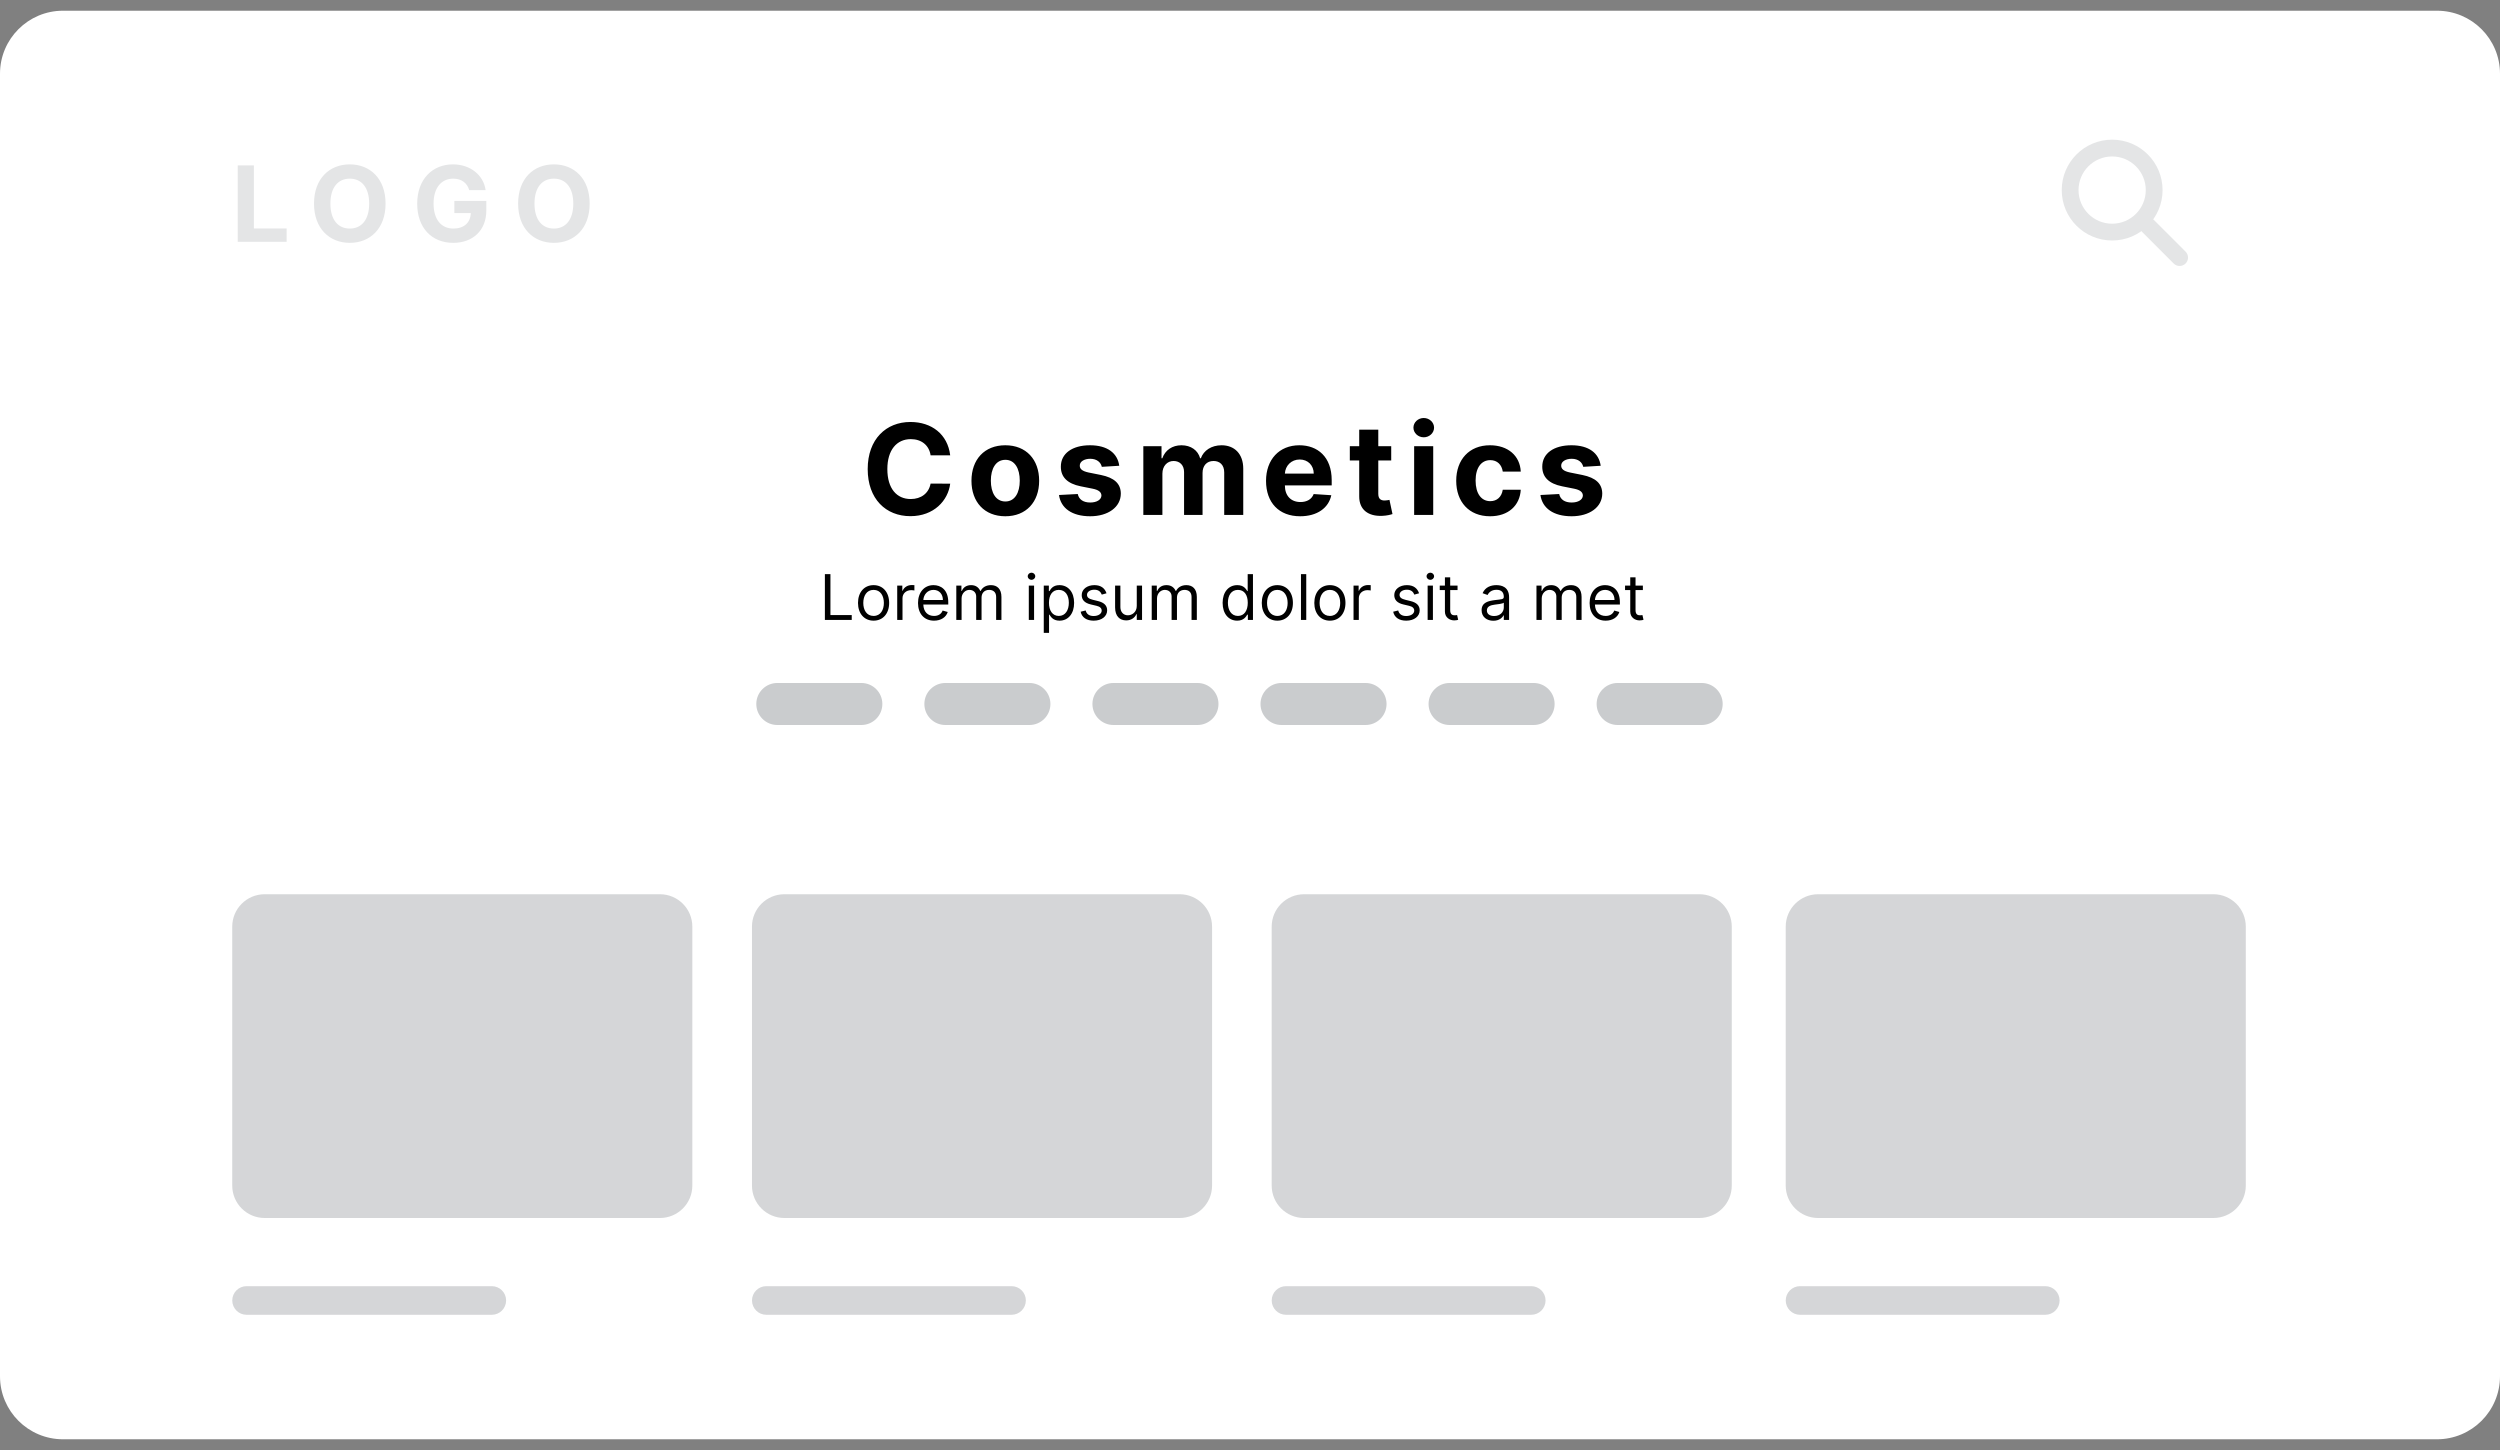 <svg width="150" height="87" viewBox="0 0 150 87" fill="none" xmlns="http://www.w3.org/2000/svg">
<rect x="0" y="0" width="150" height="87" fill="#808080" stroke="none"/>
<path d="M146.218 0.643H3.782C1.693 0.643 0 2.336 0 4.424V82.576C0 84.664 1.693 86.357 3.782 86.357H146.218C148.307 86.357 150 84.664 150 82.576V4.424C150 2.336 148.307 0.643 146.218 0.643Z" fill="white"/>
<path d="M34.25 5.901L37.816 9.466" stroke="white" stroke-width="0.63"/>
<path d="M37.821 5.908L34.256 9.473" stroke="white" stroke-width="0.63"/>
<path d="M57.012 27.32C56.859 26.05 55.897 25.319 54.624 25.319C53.171 25.319 52.062 26.345 52.062 28.145C52.062 29.939 53.152 30.97 54.624 30.97C56.034 30.97 56.886 30.033 57.012 29.02L55.836 29.015C55.725 29.603 55.263 29.942 54.643 29.942C53.808 29.942 53.241 29.321 53.241 28.145C53.241 27.001 53.8 26.348 54.651 26.348C55.288 26.348 55.747 26.716 55.836 27.32H57.012ZM60.318 30.976C61.57 30.976 62.349 30.119 62.349 28.848C62.349 27.57 61.57 26.716 60.318 26.716C59.067 26.716 58.288 27.57 58.288 28.848C58.288 30.119 59.067 30.976 60.318 30.976ZM60.324 30.089C59.746 30.089 59.451 29.56 59.451 28.84C59.451 28.121 59.746 27.589 60.324 27.589C60.891 27.589 61.186 28.121 61.186 28.84C61.186 29.56 60.891 30.089 60.324 30.089ZM67.155 27.946C67.053 27.186 66.441 26.716 65.399 26.716C64.343 26.716 63.648 27.205 63.651 28C63.648 28.617 64.037 29.018 64.843 29.179L65.557 29.321C65.917 29.394 66.081 29.525 66.086 29.732C66.081 29.976 65.815 30.151 65.415 30.151C65.007 30.151 64.736 29.976 64.666 29.641L63.54 29.7C63.648 30.489 64.319 30.976 65.412 30.976C66.481 30.976 67.247 30.43 67.249 29.617C67.247 29.02 66.857 28.663 66.057 28.499L65.31 28.349C64.926 28.266 64.784 28.134 64.787 27.935C64.784 27.688 65.063 27.527 65.418 27.527C65.815 27.527 66.052 27.745 66.108 28.01L67.155 27.946ZM68.6 30.895H69.744V28.419C69.744 27.962 70.034 27.659 70.416 27.659C70.792 27.659 71.044 27.916 71.044 28.322V30.895H72.153V28.376C72.153 27.949 72.398 27.659 72.814 27.659C73.179 27.659 73.453 27.887 73.453 28.346V30.895H74.595V28.121C74.595 27.226 74.063 26.716 73.295 26.716C72.691 26.716 72.22 27.025 72.051 27.497H72.008C71.877 27.019 71.455 26.716 70.888 26.716C70.332 26.716 69.911 27.011 69.739 27.497H69.691V26.77H68.6V30.895ZM78.009 30.976C79.029 30.976 79.717 30.479 79.878 29.713L78.82 29.643C78.704 29.958 78.409 30.122 78.027 30.122C77.455 30.122 77.093 29.743 77.093 29.128V29.125H79.902V28.811C79.902 27.409 79.053 26.716 77.963 26.716C76.749 26.716 75.962 27.578 75.962 28.851C75.962 30.159 76.738 30.976 78.009 30.976ZM77.093 28.416C77.117 27.946 77.474 27.57 77.982 27.57C78.479 27.57 78.822 27.925 78.825 28.416H77.093ZM83.473 26.77H82.697V25.781H81.553V26.77H80.989V27.629H81.553V29.778C81.547 30.586 82.098 30.986 82.928 30.951C83.224 30.941 83.433 30.881 83.549 30.844L83.368 29.993C83.312 30.003 83.191 30.03 83.084 30.03C82.856 30.03 82.697 29.944 82.697 29.627V27.629H83.473V26.77ZM84.849 30.895H85.993V26.77H84.849V30.895ZM85.424 26.238C85.765 26.238 86.044 25.977 86.044 25.658C86.044 25.341 85.765 25.08 85.424 25.08C85.085 25.08 84.806 25.341 84.806 25.658C84.806 25.977 85.085 26.238 85.424 26.238ZM89.403 30.976C90.502 30.976 91.192 30.331 91.246 29.383H90.166C90.099 29.823 89.809 30.07 89.417 30.07C88.882 30.07 88.536 29.622 88.536 28.832C88.536 28.053 88.885 27.608 89.417 27.608C89.836 27.608 90.105 27.884 90.166 28.295H91.246C91.198 27.342 90.475 26.716 89.398 26.716C88.147 26.716 87.373 27.584 87.373 28.848C87.373 30.103 88.133 30.976 89.403 30.976ZM96.041 27.946C95.939 27.186 95.327 26.716 94.285 26.716C93.229 26.716 92.534 27.205 92.536 28C92.534 28.617 92.923 29.018 93.729 29.179L94.443 29.321C94.803 29.394 94.967 29.525 94.972 29.732C94.967 29.976 94.701 30.151 94.301 30.151C93.892 30.151 93.621 29.976 93.551 29.641L92.426 29.7C92.534 30.489 93.205 30.976 94.298 30.976C95.367 30.976 96.132 30.43 96.135 29.617C96.132 29.02 95.743 28.663 94.943 28.499L94.196 28.349C93.812 28.266 93.67 28.134 93.672 27.935C93.67 27.688 93.949 27.527 94.303 27.527C94.701 27.527 94.937 27.745 94.994 28.01L96.041 27.946Z" fill="black"/>
<path d="M49.493 37.197H51.104V36.902H49.826V34.447H49.493V37.197ZM52.415 37.24C52.973 37.24 53.349 36.816 53.349 36.177C53.349 35.532 52.973 35.108 52.415 35.108C51.856 35.108 51.48 35.532 51.48 36.177C51.48 36.816 51.856 37.24 52.415 37.24ZM52.415 36.956C51.99 36.956 51.797 36.59 51.797 36.177C51.797 35.763 51.99 35.393 52.415 35.393C52.839 35.393 53.032 35.763 53.032 36.177C53.032 36.59 52.839 36.956 52.415 36.956ZM53.833 37.197H54.15V35.892C54.15 35.613 54.37 35.409 54.671 35.409C54.756 35.409 54.843 35.425 54.864 35.43V35.108C54.828 35.105 54.745 35.103 54.698 35.103C54.451 35.103 54.236 35.242 54.161 35.446H54.139V35.135H53.833V37.197ZM56.042 37.24C56.461 37.24 56.767 37.031 56.864 36.719L56.558 36.633C56.477 36.848 56.291 36.956 56.042 36.956C55.67 36.956 55.414 36.715 55.399 36.273H56.896V36.139C56.896 35.371 56.44 35.108 56.01 35.108C55.451 35.108 55.081 35.548 55.081 36.182C55.081 36.816 55.446 37.24 56.042 37.24ZM55.399 36C55.42 35.679 55.647 35.393 56.01 35.393C56.354 35.393 56.574 35.65 56.574 36H55.399ZM57.378 37.197H57.695V35.908C57.695 35.606 57.916 35.393 58.163 35.393C58.403 35.393 58.571 35.55 58.571 35.785V37.197H58.893V35.855C58.893 35.589 59.06 35.393 59.35 35.393C59.575 35.393 59.769 35.512 59.769 35.817V37.197H60.086V35.817C60.086 35.332 59.825 35.108 59.457 35.108C59.162 35.108 58.946 35.244 58.839 35.457H58.818C58.716 35.237 58.536 35.108 58.265 35.108C57.996 35.108 57.797 35.237 57.711 35.457H57.685V35.135H57.378V37.197ZM61.728 37.197H62.045V35.135H61.728V37.197ZM61.89 34.791C62.013 34.791 62.115 34.694 62.115 34.576C62.115 34.458 62.013 34.361 61.89 34.361C61.766 34.361 61.664 34.458 61.664 34.576C61.664 34.694 61.766 34.791 61.89 34.791ZM62.626 37.971H62.943V36.881H62.97C63.04 36.993 63.174 37.24 63.571 37.24C64.087 37.24 64.447 36.827 64.447 36.172C64.447 35.522 64.087 35.108 63.566 35.108C63.163 35.108 63.04 35.355 62.97 35.462H62.932V35.135H62.626V37.971ZM62.938 36.166C62.938 35.704 63.142 35.393 63.528 35.393C63.931 35.393 64.13 35.731 64.13 36.166C64.13 36.606 63.926 36.956 63.528 36.956C63.147 36.956 62.938 36.633 62.938 36.166ZM66.391 35.597C66.292 35.304 66.069 35.108 65.661 35.108C65.226 35.108 64.903 35.355 64.903 35.704C64.903 35.989 65.073 36.18 65.451 36.268L65.795 36.349C66.003 36.397 66.101 36.496 66.101 36.639C66.101 36.816 65.913 36.961 65.618 36.961C65.359 36.961 65.196 36.85 65.14 36.628L64.839 36.703C64.913 37.054 65.202 37.24 65.623 37.24C66.103 37.24 66.429 36.978 66.429 36.623C66.429 36.335 66.249 36.154 65.881 36.064L65.575 35.989C65.33 35.928 65.22 35.847 65.22 35.688C65.22 35.511 65.408 35.382 65.661 35.382C65.938 35.382 66.052 35.535 66.107 35.677L66.391 35.597ZM68.206 36.354C68.206 36.741 67.91 36.918 67.674 36.918C67.411 36.918 67.223 36.725 67.223 36.424V35.135H66.906V36.445C66.906 36.972 67.185 37.224 67.572 37.224C67.884 37.224 68.088 37.058 68.184 36.848H68.206V37.197H68.523V35.135H68.206V36.354ZM69.103 37.197H69.42V35.908C69.42 35.606 69.64 35.393 69.888 35.393C70.128 35.393 70.296 35.55 70.296 35.785V37.197H70.618V35.855C70.618 35.589 70.784 35.393 71.075 35.393C71.3 35.393 71.493 35.512 71.493 35.817V37.197H71.81V35.817C71.81 35.332 71.55 35.108 71.182 35.108C70.887 35.108 70.67 35.244 70.564 35.457H70.543C70.441 35.237 70.261 35.108 69.99 35.108C69.721 35.108 69.522 35.237 69.436 35.457H69.409V35.135H69.103V37.197ZM74.232 37.24C74.63 37.24 74.764 36.993 74.834 36.881H74.871V37.197H75.178V34.447H74.861V35.462H74.834C74.764 35.355 74.641 35.108 74.238 35.108C73.717 35.108 73.357 35.522 73.357 36.172C73.357 36.827 73.717 37.24 74.232 37.24ZM74.275 36.956C73.878 36.956 73.674 36.606 73.674 36.166C73.674 35.731 73.873 35.393 74.275 35.393C74.662 35.393 74.866 35.704 74.866 36.166C74.866 36.633 74.657 36.956 74.275 36.956ZM76.64 37.24C77.199 37.24 77.575 36.816 77.575 36.177C77.575 35.532 77.199 35.108 76.64 35.108C76.082 35.108 75.706 35.532 75.706 36.177C75.706 36.816 76.082 37.24 76.64 37.24ZM76.64 36.956C76.216 36.956 76.022 36.59 76.022 36.177C76.022 35.763 76.216 35.393 76.64 35.393C77.064 35.393 77.258 35.763 77.258 36.177C77.258 36.59 77.064 36.956 76.64 36.956ZM78.375 34.447H78.058V37.197H78.375V34.447ZM79.794 37.24C80.353 37.24 80.728 36.816 80.728 36.177C80.728 35.532 80.353 35.108 79.794 35.108C79.235 35.108 78.859 35.532 78.859 36.177C78.859 36.816 79.235 37.24 79.794 37.24ZM79.794 36.956C79.369 36.956 79.176 36.59 79.176 36.177C79.176 35.763 79.369 35.393 79.794 35.393C80.218 35.393 80.412 35.763 80.412 36.177C80.412 36.59 80.218 36.956 79.794 36.956ZM81.212 37.197H81.529V35.892C81.529 35.613 81.749 35.409 82.05 35.409C82.135 35.409 82.222 35.425 82.243 35.43V35.108C82.207 35.105 82.124 35.103 82.077 35.103C81.83 35.103 81.615 35.242 81.54 35.446H81.518V35.135H81.212V37.197ZM85.144 35.597C85.044 35.304 84.822 35.108 84.413 35.108C83.978 35.108 83.656 35.355 83.656 35.704C83.656 35.989 83.825 36.18 84.204 36.268L84.548 36.349C84.756 36.397 84.854 36.496 84.854 36.639C84.854 36.816 84.666 36.961 84.37 36.961C84.111 36.961 83.949 36.85 83.892 36.628L83.591 36.703C83.665 37.054 83.954 37.24 84.376 37.24C84.855 37.24 85.181 36.978 85.181 36.623C85.181 36.335 85.001 36.154 84.633 36.064L84.327 35.989C84.083 35.928 83.973 35.847 83.973 35.688C83.973 35.511 84.161 35.382 84.413 35.382C84.69 35.382 84.804 35.535 84.859 35.677L85.144 35.597ZM85.658 37.197H85.975V35.135H85.658V37.197ZM85.82 34.791C85.943 34.791 86.045 34.694 86.045 34.576C86.045 34.458 85.943 34.361 85.82 34.361C85.696 34.361 85.594 34.458 85.594 34.576C85.594 34.694 85.696 34.791 85.82 34.791ZM87.453 35.135H87.012V34.641H86.695V35.135H86.384V35.403H86.695V36.693C86.695 37.052 86.986 37.224 87.254 37.224C87.372 37.224 87.448 37.203 87.49 37.187L87.426 36.902C87.399 36.907 87.356 36.918 87.286 36.918C87.147 36.918 87.012 36.875 87.012 36.606V35.403H87.453V35.135ZM89.6 37.246C89.96 37.246 90.148 37.052 90.212 36.918H90.228V37.197H90.545V35.839C90.545 35.183 90.046 35.108 89.783 35.108C89.471 35.108 89.117 35.215 88.956 35.592L89.256 35.699C89.326 35.548 89.491 35.387 89.793 35.387C90.085 35.387 90.228 35.542 90.228 35.806V35.817C90.228 35.97 90.073 35.957 89.697 36.005C89.314 36.055 88.896 36.139 88.896 36.612C88.896 37.015 89.208 37.246 89.6 37.246ZM89.648 36.961C89.396 36.961 89.213 36.848 89.213 36.628C89.213 36.386 89.433 36.311 89.681 36.279C89.815 36.263 90.175 36.225 90.228 36.161V36.451C90.228 36.709 90.024 36.961 89.648 36.961ZM92.188 37.197H92.504V35.908C92.504 35.606 92.725 35.393 92.972 35.393C93.212 35.393 93.38 35.55 93.38 35.785V37.197H93.702V35.855C93.702 35.589 93.869 35.393 94.159 35.393C94.384 35.393 94.578 35.512 94.578 35.817V37.197H94.895V35.817C94.895 35.332 94.634 35.108 94.266 35.108C93.971 35.108 93.754 35.244 93.648 35.457H93.627C93.525 35.237 93.345 35.108 93.074 35.108C92.805 35.108 92.606 35.237 92.52 35.457H92.494V35.135H92.188V37.197ZM96.339 37.24C96.758 37.24 97.064 37.031 97.161 36.719L96.855 36.633C96.774 36.848 96.587 36.956 96.339 36.956C95.967 36.956 95.71 36.715 95.696 36.273H97.193V36.139C97.193 35.371 96.736 35.108 96.307 35.108C95.748 35.108 95.377 35.548 95.377 36.182C95.377 36.816 95.743 37.24 96.339 37.24ZM95.696 36C95.717 35.679 95.944 35.393 96.307 35.393C96.65 35.393 96.871 35.65 96.871 36H95.696ZM98.572 35.135H98.132V34.641H97.815V35.135H97.503V35.403H97.815V36.693C97.815 37.052 98.105 37.224 98.373 37.224C98.492 37.224 98.567 37.203 98.61 37.187L98.545 36.902C98.518 36.907 98.475 36.918 98.406 36.918C98.266 36.918 98.132 36.875 98.132 36.606V35.403H98.572V35.135Z" fill="black"/>
<path d="M45.378 42.239C45.378 41.543 45.943 40.979 46.639 40.979H51.681C52.377 40.979 52.941 41.543 52.941 42.239C52.941 42.936 52.377 43.5 51.681 43.5H46.639C45.943 43.5 45.378 42.936 45.378 42.239Z" fill="#CACCCE"/>
<path d="M55.462 42.239C55.462 41.543 56.026 40.979 56.723 40.979H61.765C62.461 40.979 63.025 41.543 63.025 42.239C63.025 42.936 62.461 43.5 61.765 43.5H56.723C56.026 43.5 55.462 42.936 55.462 42.239Z" fill="#CACCCE"/>
<path d="M65.546 42.239C65.546 41.543 66.111 40.979 66.807 40.979H71.849C72.545 40.979 73.109 41.543 73.109 42.239C73.109 42.936 72.545 43.5 71.849 43.5H66.807C66.111 43.5 65.546 42.936 65.546 42.239Z" fill="#CACCCE"/>
<path d="M75.63 42.239C75.63 41.543 76.195 40.979 76.891 40.979H81.933C82.629 40.979 83.193 41.543 83.193 42.239C83.193 42.936 82.629 43.5 81.933 43.5H76.891C76.195 43.5 75.63 42.936 75.63 42.239Z" fill="#CACCCE"/>
<path d="M85.714 42.239C85.714 41.543 86.279 40.979 86.975 40.979H92.017C92.713 40.979 93.277 41.543 93.277 42.239C93.277 42.936 92.713 43.5 92.017 43.5H86.975C86.279 43.5 85.714 42.936 85.714 42.239Z" fill="#CACCCE"/>
<path d="M95.798 42.239C95.798 41.543 96.363 40.979 97.059 40.979H102.101C102.797 40.979 103.361 41.543 103.361 42.239C103.361 42.936 102.797 43.5 102.101 43.5H97.059C96.363 43.5 95.798 42.936 95.798 42.239Z" fill="#CACCCE"/>
<g opacity="0.8">
<path d="M39.595 53.654H15.879C14.805 53.654 13.934 54.525 13.934 55.599V71.135C13.934 72.209 14.805 73.08 15.879 73.08H39.595C40.669 73.08 41.54 72.209 41.54 71.135V55.599C41.54 54.525 40.669 53.654 39.595 53.654Z" fill="#CACCCE"/>
<path d="M29.509 77.17H14.794C14.32 77.17 13.936 77.554 13.936 78.028C13.936 78.503 14.32 78.887 14.794 78.887H29.509C29.983 78.887 30.367 78.503 30.367 78.028C30.367 77.554 29.983 77.17 29.509 77.17Z" fill="#CACCCE"/>
</g>
<path fill-rule="evenodd" clip-rule="evenodd" d="M126.729 13.926C128.121 13.926 129.25 12.798 129.25 11.405C129.25 10.013 128.121 8.884 126.729 8.884C125.336 8.884 124.208 10.013 124.208 11.405C124.208 12.798 125.336 13.926 126.729 13.926Z" stroke="#E4E5E6" stroke-width="1.008"/>
<path d="M128.887 13.563L130.777 15.454" stroke="#E4E5E6" stroke-width="1.008" stroke-linecap="round"/>
<path d="M14.264 14.508H17.198V13.709H15.233V9.925H14.264V14.508ZM23.134 12.217C23.134 10.717 22.203 9.862 20.988 9.862C19.766 9.862 18.841 10.717 18.841 12.217C18.841 13.709 19.766 14.571 20.988 14.571C22.203 14.571 23.134 13.716 23.134 12.217ZM22.151 12.217C22.151 13.188 21.69 13.714 20.988 13.714C20.283 13.714 19.824 13.188 19.824 12.217C19.824 11.245 20.283 10.719 20.988 10.719C21.69 10.719 22.151 11.245 22.151 12.217ZM28.152 11.406H29.137C29.011 10.5 28.212 9.862 27.176 9.862C25.965 9.862 25.032 10.735 25.032 12.221C25.032 13.671 25.905 14.571 27.196 14.571C28.353 14.571 29.179 13.839 29.179 12.633V12.055H27.261V12.785H28.246C28.232 13.354 27.845 13.714 27.201 13.714C26.473 13.714 26.014 13.17 26.014 12.212C26.014 11.259 26.491 10.719 27.192 10.719C27.691 10.719 28.029 10.977 28.152 11.406ZM35.38 12.217C35.38 10.717 34.449 9.862 33.233 9.862C32.011 9.862 31.087 10.717 31.087 12.217C31.087 13.709 32.011 14.571 33.233 14.571C34.449 14.571 35.38 13.716 35.38 12.217ZM34.397 12.217C34.397 13.188 33.936 13.714 33.233 13.714C32.528 13.714 32.069 13.188 32.069 12.217C32.069 11.245 32.528 10.719 33.233 10.719C33.936 10.719 34.397 11.245 34.397 12.217Z" fill="#E4E5E6"/>
<g opacity="0.8">
<path d="M70.779 53.654H47.063C45.989 53.654 45.118 54.525 45.118 55.599V71.135C45.118 72.209 45.989 73.08 47.063 73.08H70.779C71.853 73.08 72.724 72.209 72.724 71.135V55.599C72.724 54.525 71.853 53.654 70.779 53.654Z" fill="#CACCCE"/>
<path d="M60.693 77.17H45.978C45.504 77.17 45.12 77.554 45.12 78.028C45.12 78.503 45.504 78.887 45.978 78.887H60.693C61.167 78.887 61.551 78.503 61.551 78.028C61.551 77.554 61.167 77.17 60.693 77.17Z" fill="#CACCCE"/>
</g>
<g opacity="0.8">
<path d="M101.961 53.654H78.246C77.172 53.654 76.301 54.525 76.301 55.599V71.135C76.301 72.209 77.172 73.08 78.246 73.08H101.961C103.036 73.08 103.906 72.209 103.906 71.135V55.599C103.906 54.525 103.036 53.654 101.961 53.654Z" fill="#CACCCE"/>
<path d="M91.875 77.17H77.161C76.687 77.17 76.302 77.554 76.302 78.028C76.302 78.503 76.687 78.887 77.161 78.887H91.875C92.35 78.887 92.734 78.503 92.734 78.028C92.734 77.554 92.35 77.17 91.875 77.17Z" fill="#CACCCE"/>
<path d="M132.803 53.654H109.088C108.014 53.654 107.143 54.525 107.143 55.599V71.135C107.143 72.209 108.014 73.08 109.088 73.08H132.803C133.877 73.08 134.748 72.209 134.748 71.135V55.599C134.748 54.525 133.877 53.654 132.803 53.654Z" fill="#CACCCE"/>
<path d="M122.717 77.17H108.003C107.529 77.17 107.144 77.554 107.144 78.028C107.144 78.503 107.529 78.887 108.003 78.887H122.717C123.191 78.887 123.576 78.503 123.576 78.028C123.576 77.554 123.191 77.17 122.717 77.17Z" fill="#CACCCE"/>
</g>
</svg>

